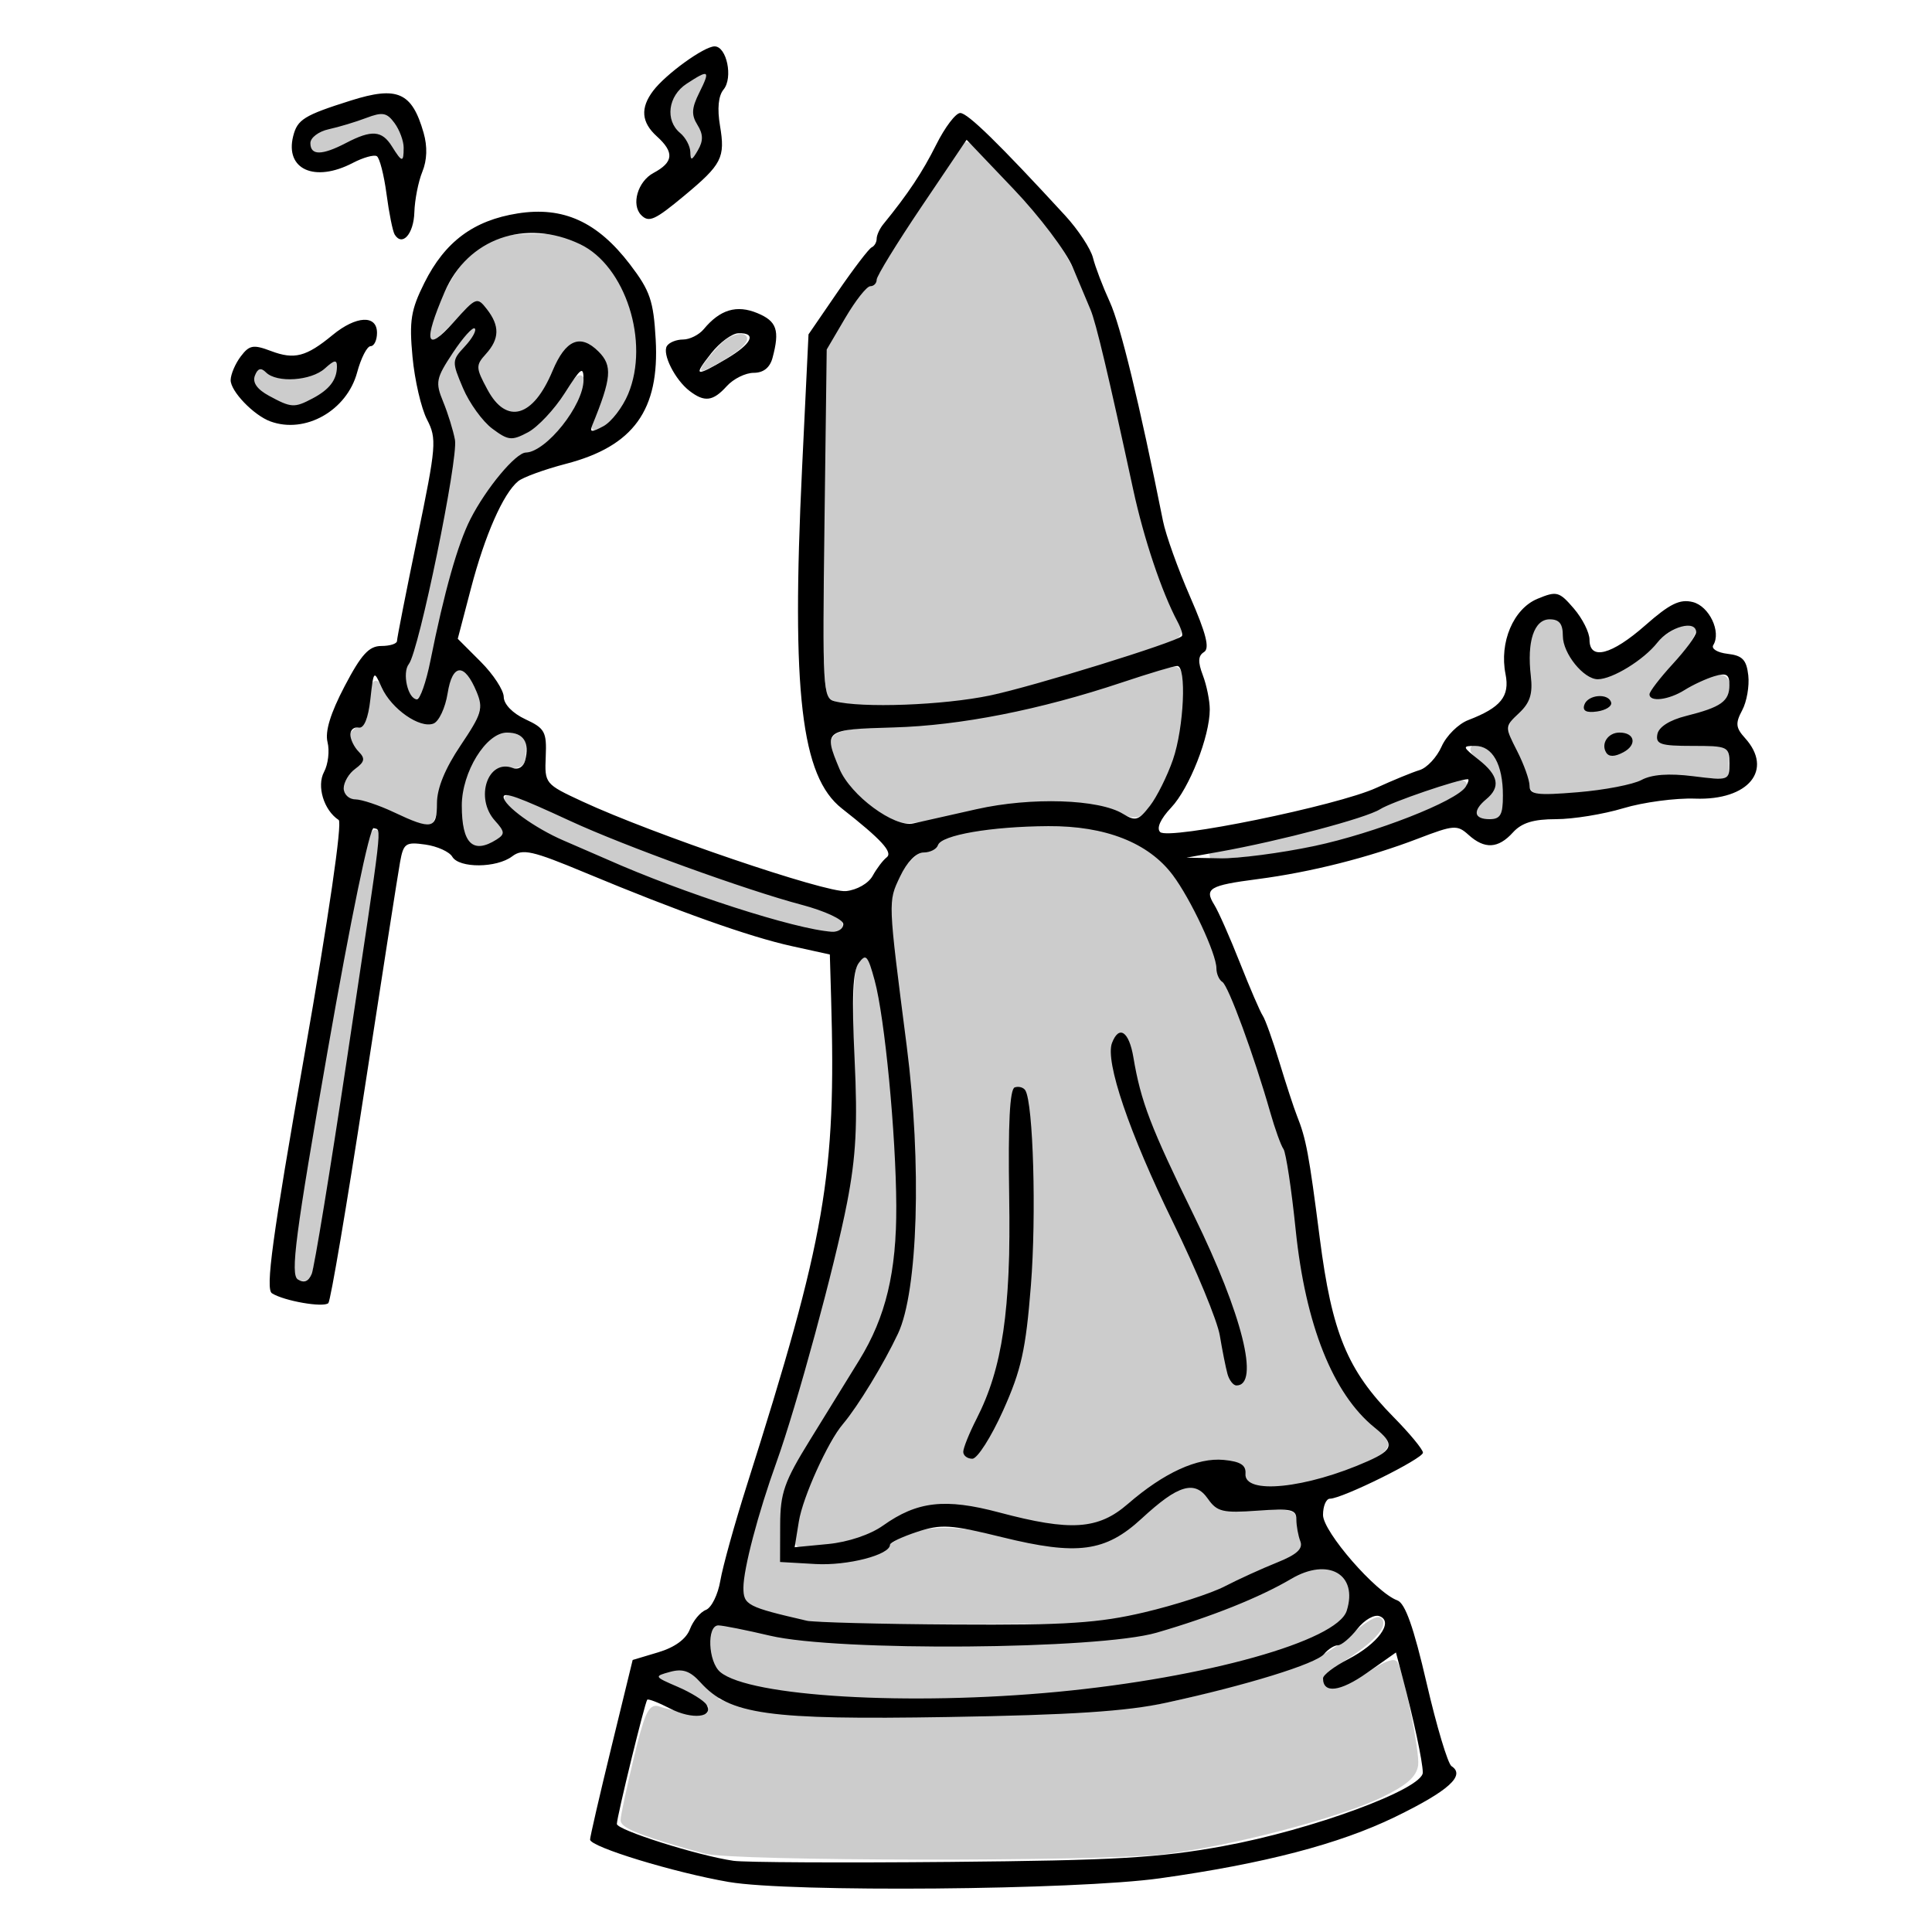 <?xml version="1.0" encoding="UTF-8" standalone="no"?>
<!-- Created with Inkscape (http://www.inkscape.org/) -->

<svg
   xmlns:dc="http://purl.org/dc/elements/1.1/"
   xmlns:cc="http://creativecommons.org/ns#"
   xmlns:rdf="http://www.w3.org/1999/02/22-rdf-syntax-ns#"
   xmlns:svg="http://www.w3.org/2000/svg"
   xmlns="http://www.w3.org/2000/svg"
   xmlns:sodipodi="http://sodipodi.sourceforge.net/DTD/sodipodi-0.dtd"
   xmlns:inkscape="http://www.inkscape.org/namespaces/inkscape"
   id="svg2"
   version="1.1"
   inkscape:version="0.47 r22583"
   width="290"
   height="290"
   sodipodi:docname="back.svg">
  <defs
     id="defs6">
    <inkscape:perspective
       sodipodi:type="inkscape:persp3d"
       inkscape:vp_x="0 : 0.5 : 1"
       inkscape:vp_y="0 : 1000 : 0"
       inkscape:vp_z="1 : 0.5 : 1"
       inkscape:persp3d-origin="0.5 : 0.33333333 : 1"
       id="perspective10" />
  </defs>
  <sodipodi:namedview
     pagecolor="#ffffff"
     bordercolor="#666666"
     borderopacity="1"
     objecttolerance="10"
     gridtolerance="10"
     guidetolerance="10"
     inkscape:pageopacity="0"
     inkscape:pageshadow="2"
     inkscape:window-width="1299"
     inkscape:window-height="776"
     id="namedview4"
     showgrid="false"
     inkscape:zoom="1.6164384"
     inkscape:cx="36.498378"
     inkscape:cy="159.5168"
     inkscape:window-x="103"
     inkscape:window-y="55"
     inkscape:window-maximized="0"
     inkscape:current-layer="svg2" />
  <path
     style="fill:#cccccc;fill-opacity:1;stroke:#cccccc;stroke-width:0.875;stroke-miterlimit:4;stroke-opacity:1;stroke-dasharray:none"
     d="m 105.746,11.181 c -0.497,0 -3.032,1.588 -3.688,2.312 -1.389,1.535 -1.747,3.488 -0.938,5.156 0.122,0.252 0.51,0.762 1,1.281 1.029,1.089 1.375,1.747 1.5,2.844 0.045,0.396 0.11,0.791 0.125,0.844 0.071,0.255 0.336,-0.028 0.844,-0.875 0.93,-1.551 0.946,-2.349 0.125,-3.844 -0.61,-1.109 -0.653,-1.276 -0.656,-2.094 -0.004,-0.907 0.117,-1.331 0.906,-3 0.787,-1.665 0.886,-1.937 0.938,-2.312 0.044,-0.319 0.054,-0.312 -0.156,-0.312 z m -48.812,6 c -0.501,0.059 -1.151,0.27 -2.156,0.625 -1.767,0.623 -2.814,0.95 -4.562,1.406 -1.673,0.436 -2.418,0.766 -2.969,1.281 -0.514,0.481 -0.687,0.886 -0.562,1.406 0.146,0.608 0.574,0.938 1.219,0.938 0.764,0 2.266,-0.522 4.281,-1.531 3.074,-1.539 4.622,-1.667 5.844,-0.438 0.213,0.215 0.748,0.914 1.188,1.562 0.439,0.649 0.836,1.24 0.906,1.281 0.07,0.041 0.178,0.043 0.219,0.031 0.27,-0.081 0.25,-2.05 -0.031,-2.938 -0.423,-1.333 -1.299,-2.756 -2.031,-3.281 -0.27,-0.194 -0.545,-0.317 -0.875,-0.344 -0.137,-0.011 -0.302,-0.02 -0.469,0 z m 88.219,4.594 c -0.35,0 -11.397,16.584 -12.531,18.812 -0.429,0.842 -1.508,2.219 -2.375,3.094 -0.867,0.874 -2.547,3.253 -3.75,5.25 l -2.188,3.625 -0.219,21.031 c -0.242,23.243 -0.089,30.1 0.75,30.937 0.302,0.301 1.483,0.67 2.625,0.844 2.871,0.437 13.094,0.028 17.844,-0.719 6.713,-1.056 28.989,-7.618 31.094,-9.156 0.748,-0.547 0.706,-0.738 -0.781,-4 -2.505,-5.495 -4.485,-12.403 -7.812,-27.219 -1.71,-7.615 -3.52,-15.025 -4,-16.469 -1.509,-4.538 -4.122,-9.705 -6.625,-13.031 -2.423,-3.22 -11.475,-13 -12.031,-13 z m -65.25,13.781 c -4.794,0.018 -6.66,0.754 -9.688,3.781 -1.908,1.908 -4.654,7.298 -5.062,9.938 l -0.25,1.594 3.125,-3 c 1.92,-1.839 3.406,-2.934 3.875,-2.844 0.959,0.185 2.74,3.285 2.75,4.781 0.004,0.62 -0.62,2.047 -1.375,3.188 l -1.375,2.062 1.031,2.219 c 1.116,2.382 3.057,4.312 4.344,4.312 1.406,0 3.504,-2.218 5.094,-5.375 2.737,-5.434 4.666,-6.397 7.406,-3.656 1.245,1.245 1.5,1.81 1.5,3.438 0,1.658 -0.703,4.316 -1.969,7.438 -0.771,1.9 2.228,-0.107 3.688,-2.469 4.765,-7.71 1.406,-20.337 -6.438,-24.188 -2.221,-1.091 -2.969,-1.232 -6.656,-1.219 z m -8.781,13.781 c -0.368,0.081 -1.43,1.283 -2.531,2.844 -0.358,0.507 -0.47,0.703 -0.438,0.844 0.023,0.102 0.083,0.33 0.125,0.5 l 0.094,0.281 0.156,-0.312 c 0.091,-0.179 0.534,-0.773 1,-1.312 1.303,-1.51 1.913,-2.499 1.719,-2.812 -0.022,-0.035 -0.072,-0.043 -0.125,-0.031 z m -3.344,4.156 -0.969,1.969 -1,2 1.406,4.125 c 1.233,3.59 1.373,4.454 1.125,6.875 -0.646,6.307 -4.896,26.422 -6.438,30.5 -0.951,2.517 -0.954,2.821 -0.375,4.344 1.001,2.632 1.58,1.342 3.938,-8.906 3.005,-13.059 4.771,-17.494 9.281,-23.062 1.925,-2.376 4.205,-4.094 5.469,-4.094 0.222,0 1.409,-0.996 2.625,-2.219 2.384,-2.396 4.626,-6.451 4.406,-7.938 -0.109,-0.739 -0.58,-0.304 -2.406,2.156 -3.893,5.245 -6.538,7.157 -9.031,6.531 -2.439,-0.612 -6.782,-6.605 -7.656,-10.594 l -0.375,-1.688 z m -17.594,0.844 c -0.216,0.062 -0.563,0.308 -1.125,0.781 -0.783,0.659 -1.781,1.187 -2.688,1.438 -2.435,0.674 -5.224,0.441 -6.344,-0.531 -0.757,-0.657 -1.017,-0.684 -1.375,-0.25 -0.23,0.279 -0.47,0.915 -0.469,1.219 0.002,0.501 0.666,1.344 1.438,1.875 0.966,0.665 3.021,1.68 3.781,1.844 0.964,0.207 2.099,-0.148 3.781,-1.125 1.635,-0.95 2.59,-1.853 3.031,-2.938 0.344,-0.847 0.414,-2.201 0.125,-2.312 -0.046,-0.018 -0.084,-0.021 -0.156,0 z m 182.406,38.844 c -0.146,0.014 -0.305,0.073 -0.469,0.125 -1.469,0.466 -2.188,2.793 -2.188,7.219 0,4.154 -0.424,5.617 -2.125,7.156 -1.242,1.124 -1.176,2.314 0.375,5.594 0.722,1.525 1.312,3.027 1.312,3.344 1.9e-4,0.317 0.22,0.941 0.469,1.406 0.373,0.698 0.915,0.846 3.156,0.844 3.514,-0.003 10.483,-1.054 13,-1.969 1.53,-0.556 3.189,-0.675 7.438,-0.562 l 5.469,0.125 0,-1.969 0,-1.969 -4.594,-0.219 c -2.527,-0.13 -4.825,-0.408 -5.125,-0.594 -0.884,-0.546 -0.627,-2.348 0.438,-3.094 0.539,-0.378 2.555,-1.188 4.5,-1.781 3.964,-1.209 5.149,-2.153 4.938,-4 -0.185,-1.62 -1.273,-1.511 -5.219,0.5 -2.794,1.424 -4.01,1.78 -5.75,1.625 -1.218,-0.108 -0.911,-1.005 1.312,-3.75 3.914,-4.832 4.99,-6.514 4.406,-6.875 -0.907,-0.561 -3.378,0.801 -6.125,3.344 -4.091,3.787 -7.296,5.078 -9.562,3.906 -1.721,-0.89 -3.515,-3.624 -3.812,-5.844 -0.243,-1.814 -0.821,-2.663 -1.844,-2.562 z m -56.281,7.312 c -0.354,0 -4.246,1.096 -8.625,2.406 -14.749,4.414 -20.955,5.605 -33.281,6.438 -9.59,0.647 -9.949,0.828 -8.844,4.156 0.401,1.208 1.184,2.779 1.719,3.5 1.31,1.769 4.996,4.948 6.625,5.688 1.661,0.754 3.799,0.555 10.75,-1 4.792,-1.072 6.389,-1.238 12.906,-1.25 6.227,-0.011 7.758,0.109 9.406,0.781 3.807,1.552 4.042,1.509 5.719,-1.094 2.786,-4.324 4.016,-7.989 4.562,-13.781 0.342,-3.628 -0.012,-5.844 -0.938,-5.844 z m -107.469,0.531 c -0.084,0.006 -0.144,0.048 -0.219,0.094 -0.218,0.134 -0.74,1.458 -1.156,2.969 -1.345,4.881 -2.46,5.641 -5.844,3.906 -1.82,-0.933 -3.08,-2.211 -4.375,-4.375 -0.99,-1.655 -1.11,-1.471 -1.625,2.312 -0.219,1.604 -0.622,2.428 -1.625,3.344 l -1.344,1.219 0.938,1.5 c 1.216,1.967 1.187,2.314 -0.375,4.094 -1.951,2.222 -1.645,3.253 1.125,3.844 0.734,0.157 3.196,1.054 5.469,2 2.273,0.946 4.322,1.664 4.562,1.594 0.241,-0.071 0.589,-0.9 0.781,-1.844 0.192,-0.944 0.543,-2.605 0.781,-3.688 0.239,-1.083 1.523,-3.743 2.844,-5.938 3.147,-5.228 3.419,-6.2 2.312,-8.438 -0.847,-1.713 -1.664,-2.637 -2.25,-2.594 z m 171.375,3.406 c 1.492,0 2.392,1.077 1.594,1.875 -0.536,0.536 -3.682,0.917 -4.094,0.5 -0.927,-0.939 0.585,-2.375 2.5,-2.375 z m 2.594,5.375 c 0.496,-0.053 1.029,0.044 1.531,0.312 1.231,0.659 1.14,1.5 -0.25,2.594 -1.454,1.144 -2.617,1.155 -3.219,0.031 -0.743,-1.389 0.45,-2.778 1.938,-2.938 z m -166.781,0.531 c -1.898,0.08 -3.752,2.045 -5.406,5.781 -1.175,2.653 -1.253,7.858 -0.156,9.531 0.828,1.264 1.546,1.367 3.344,0.438 1.566,-0.81 1.582,-1.177 0.219,-2.969 -1.42,-1.867 -1.734,-3.322 -1.156,-5.469 0.57,-2.117 0.935,-2.384 3.531,-2.688 1.949,-0.228 1.964,-0.252 2.094,-2.031 0.119,-1.63 0.014,-1.859 -1.156,-2.344 -0.442,-0.183 -0.875,-0.268 -1.312,-0.25 z m 145.344,1.969 c -0.529,0 -0.159,0.648 1.281,2.188 2.396,2.561 2.551,3.713 0.719,5.469 -1.398,1.34 -1.639,2.204 -0.75,2.562 1.955,0.789 2.588,-0.044 2.562,-3.344 -0.034,-4.377 -1.421,-6.875 -3.812,-6.875 z m -2.25,5.25 c -1.044,0 -7.017,2.05 -12.188,4.188 -3.712,1.535 -11.796,3.786 -20.312,5.656 l -5,1.125 4.344,-0.25 c 5.232,-0.283 13.517,-1.907 19.375,-3.781 8.325,-2.663 16.825,-6.938 13.781,-6.938 z m -142.812,2.219 c -1.104,0.034 3.164,3.407 6.531,5.156 7.787,4.044 25.886,10.839 35.562,13.375 4.376,1.147 7.193,1.417 7.625,0.719 0.453,-0.733 -1.553,-1.659 -8.062,-3.688 -12.677,-3.951 -21.688,-7.246 -33.344,-12.25 -4.253,-1.826 -7.995,-3.322 -8.312,-3.312 z m 81.469,4.5 c -1.841,-0.017 -3.851,0.068 -6,0.25 -6.417,0.545 -9.659,1.347 -10.844,2.656 -0.438,0.484 -1.137,0.875 -1.562,0.875 -1.308,0 -3.302,2.047 -4.344,4.469 -1.185,2.755 -1.121,5.057 0.625,19.094 0.61,4.902 1.323,11.695 1.594,15.094 0.614,7.706 0.275,22.334 -0.656,27.625 -0.875,4.971 -3.37,10.164 -8.469,17.656 -2.045,3.005 -4.404,6.932 -5.219,8.719 -1.529,3.355 -3.188,8.778 -3.188,10.375 0,0.869 0.127,0.919 3.156,0.594 4.308,-0.463 6.848,-1.305 10.312,-3.375 5.395,-3.224 8.019,-3.382 18.344,-1.156 10.961,2.363 12.515,2.15 18.844,-2.562 5.098,-3.795 8.235,-5.248 11.938,-5.469 3.17,-0.189 4.75,0.381 4.75,1.656 0,1.477 1.264,2.008 4.562,1.938 5.002,-0.107 14.877,-3.472 16.156,-5.5 0.384,-0.609 -0.044,-1.261 -2.562,-3.75 -3.437,-3.396 -5.972,-7.754 -7.812,-13.438 -1.518,-4.687 -2.253,-8.334 -3.344,-16.875 -1.08,-8.451 -1.075,-8.493 -2.406,-12.438 -0.568,-1.684 -1.715,-5.273 -2.562,-7.969 -2.127,-6.769 -4.582,-13.251 -5.531,-14.594 -0.437,-0.619 -1.034,-2.095 -1.312,-3.281 -0.867,-3.689 -4.96,-11.642 -7.344,-14.25 -3.905,-4.272 -9.149,-6.269 -17.125,-6.344 z m -101.469,0.719 c -0.565,0 -1.777,5.499 -4.844,21.875 -4.789,25.571 -7.5,43.431 -6.781,44.594 0.171,0.277 0.635,0.451 1.031,0.375 0.881,-0.17 1.375,-2.692 4.406,-22 1.997,-12.719 6.59,-43.705 6.594,-44.5 8.33e-4,-0.18 -0.186,-0.344 -0.406,-0.344 z m 73.406,19.25 c -1.043,0 -1.259,2.962 -1.219,15.688 0.033,10.433 -0.136,14.378 -0.688,17.781 -1.459,9.001 -6.268,27.121 -11.812,44.406 -3.076,9.588 -4.432,15.435 -4,17.156 0.147,0.586 0.744,1.289 1.344,1.562 2.098,0.956 6.623,1.969 10.094,2.281 1.925,0.173 11.967,0.297 22.312,0.25 15.947,-0.073 19.379,-0.197 22.531,-0.844 7.687,-1.578 13.036,-3.431 21.344,-7.344 l 5.406,-2.562 -0.312,-2.281 c -0.17,-1.268 -0.507,-2.574 -0.75,-2.875 -0.309,-0.382 -1.986,-0.531 -5.594,-0.531 l -5.188,0 -2,-1.75 c -1.112,-0.962 -2.137,-1.75 -2.25,-1.75 -0.99,0 -3.881,1.785 -6.656,4.094 -6.665,5.546 -9.417,6.051 -20.188,3.719 -10.617,-2.299 -14.326,-1.997 -19.156,1.562 -1.973,1.454 -4.943,2 -10.844,2 l -5,0 0,-4.75 c 0,-2.886 0.234,-5.559 0.625,-6.875 0.353,-1.187 2.743,-5.602 5.312,-9.812 7.054,-11.557 7.551,-12.45 8.688,-15.469 1.696,-4.505 2.441,-9.787 2.438,-17.781 -0.005,-14.636 -2.641,-35.875 -4.438,-35.875 z m 38.562,10.281 0.781,0.938 c 0.442,0.519 1.167,2.587 1.594,4.594 1.04,4.891 3.165,10.519 7.094,18.719 7.531,15.721 10.587,24.949 9.344,28.219 -0.499,1.313 -1.952,1.5 -2.562,0.344 -0.222,-0.421 -0.655,-1.931 -0.938,-3.375 -0.92,-4.707 -2.216,-8.148 -7.25,-19.25 -5.803,-12.8 -7.201,-16.233 -8.719,-21.469 -1.349,-4.654 -1.375,-6.322 -0.219,-7.688 l 0.875,-1.031 z m -15.281,8.531 c 1.744,0 1.9,1.6 1.906,17.5 0.006,15.821 -0.31,20.13 -2.031,25.812 -0.981,3.24 -4.517,10.523 -5.719,11.812 -0.897,0.963 -2.483,1.155 -2.562,0.312 -0.104,-1.099 0.179,-1.927 2.031,-6.219 3.839,-8.893 4.18,-11.3 4.531,-31.5 0.159,-9.143 0.434,-16.856 0.625,-17.156 0.191,-0.301 0.746,-0.562 1.219,-0.562 z m 45.531,72.594 c -1.261,-0.034 -2.681,0.525 -6.125,2.25 -1.985,0.994 -4.348,2.11 -5.25,2.5 -4.146,1.794 -12.098,4.501 -15.062,5.125 -2.321,0.488 -9.651,1.14 -16.062,1.438 -7.346,0.341 -26.847,0.161 -32.531,-0.312 -4.704,-0.392 -3.719,-0.24 -10.406,-1.562 -5.896,-1.166 -5.793,-1.175 -6.219,0.406 -0.269,0.999 0.023,3.301 0.562,4.344 0.633,1.224 2.609,2.248 5.562,2.938 3.479,0.812 11.256,1.691 16.844,1.906 5.095,0.196 18.898,-0.083 24.281,-0.5 17.041,-1.321 33.077,-4.442 41.781,-8.156 4.323,-1.844 5.907,-3.149 6.344,-5.25 0.561,-2.702 -0.704,-4.69 -3.188,-5.062 -0.178,-0.027 -0.351,-0.058 -0.531,-0.062 z m 8.344,7.531 c -0.548,0.026 -2.053,0.995 -3.625,2.375 -4.392,3.856 -8.497,5.568 -21.344,8.844 -10.819,2.759 -10.966,2.785 -38.469,3.188 -25.761,0.377 -30.055,0.13 -35.188,-1.969 -1.111,-0.454 -1.531,-0.198 -1.531,0.906 0,1.257 -0.569,1.417 -3.281,1.031 -1.804,-0.257 -3.881,-0.698 -4.625,-1 -1.092,-0.443 -1.713,1.008 -3.281,7.562 -1.068,4.465 -1.945,8.558 -1.938,9.094 0.013,0.882 3.777,2.294 12.25,4.594 4.161,1.129 58.88,1.207 68.688,0.094 9.819,-1.114 26.446,-5.456 32.812,-8.562 3.52,-1.718 4.881,-2.901 5.094,-4.406 0.256,-1.811 -2.087,-13.484 -3.062,-15.219 -0.202,-0.36 -1.825,0.33 -3.594,1.531 -3.606,2.451 -7.188,2.882 -7.188,0.875 0,-0.716 1.47,-2.231 3.281,-3.375 3.737,-2.359 5.975,-4.713 5.188,-5.5 -0.037,-0.037 -0.109,-0.066 -0.188,-0.062 z m -104.719,7.75 c -0.774,8.3e-4 -1.815,0.174 -2.531,0.469 l -0.719,0.312 2.937,1.438 c 1.624,0.798 3.243,1.683 3.594,1.969 l 0.656,0.531 0.688,-0.469 0.688,-0.469 -0.562,-0.406 c -0.309,-0.234 -1.251,-1.057 -2.062,-1.812 -0.812,-0.756 -1.722,-1.422 -2.031,-1.5 -0.175,-0.044 -0.398,-0.063 -0.656,-0.062 z"
     id="path2820" />
  <path
     style="fill:#000000"
     d="m 109.412,282.496 c -8.214,-1.415 -20.808,-5.262 -20.841,-6.365 -0.011,-0.368 1.423,-6.585 3.187,-13.816 l 3.207,-13.148 3.858,-1.156 c 2.472,-0.741 4.173,-1.985 4.736,-3.466 0.483,-1.27 1.563,-2.573 2.4,-2.894 0.837,-0.321 1.811,-2.295 2.165,-4.386 0.354,-2.091 2.143,-8.528 3.975,-14.303 11.831,-37.297 13.428,-46.518 12.655,-73.094 l -0.192,-6.594 -5.736,-1.263 c -6.348,-1.397 -16.951,-5.167 -30.941,-10.998 -8.015,-3.341 -9.437,-3.661 -11,-2.476 -2.336,1.771 -7.971,1.809 -8.995,0.06 -0.44,-0.751 -2.257,-1.572 -4.037,-1.825 -2.961,-0.42 -3.286,-0.197 -3.8,2.615 -0.309,1.691 -2.722,17.145 -5.362,34.341 -2.64,17.196 -5.071,31.538 -5.403,31.87 -0.715,0.715 -6.648,-0.316 -8.468,-1.472 -0.997,-0.633 0.046,-8.3 4.848,-35.615 3.66,-20.821 5.738,-35.057 5.17,-35.428 -2.226,-1.454 -3.334,-5.09 -2.198,-7.213 0.616,-1.151 0.852,-3.161 0.525,-4.466 -0.401,-1.599 0.436,-4.339 2.568,-8.407 2.499,-4.767 3.656,-6.034 5.51,-6.034 1.291,0 2.347,-0.338 2.347,-0.75 -8.2e-5,-0.412 1.37,-7.371 3.045,-15.464 2.863,-13.838 2.95,-14.896 1.46,-17.778 -0.872,-1.686 -1.851,-5.92 -2.177,-9.411 -0.506,-5.417 -0.244,-7.044 1.786,-11.108 3.084,-6.176 7.379,-9.371 14.003,-10.419 6.836,-1.081 11.967,1.251 16.86,7.66 3.011,3.944 3.526,5.447 3.854,11.259 0.599,10.598 -3.315,16.025 -13.463,18.667 -3.227,0.84 -6.462,2.019 -7.19,2.619 -2.233,1.841 -4.981,8.081 -7.067,16.047 l -1.99,7.597 3.44,3.44 c 1.892,1.892 3.45,4.273 3.462,5.29 0.013,1.096 1.337,2.461 3.25,3.35 2.925,1.359 3.212,1.885 3.054,5.602 -0.173,4.06 -0.116,4.13 5.5,6.739 10.494,4.877 36.604,13.755 39.568,13.454 1.648,-0.167 3.381,-1.16 4.005,-2.295 0.605,-1.1 1.551,-2.346 2.101,-2.768 0.98,-0.753 -0.775,-2.67 -6.726,-7.342 -6.11,-4.797 -7.589,-17.435 -5.973,-51.026 l 0.969,-20.136 4.365,-6.364 c 2.401,-3.5 4.703,-6.514 5.115,-6.698 0.412,-0.183 0.75,-0.765 0.75,-1.292 0,-0.527 0.443,-1.502 0.985,-2.167 3.73,-4.574 5.887,-7.816 7.956,-11.958 1.305,-2.612 2.927,-4.75 3.605,-4.75 1.116,0 5.819,4.596 15.735,15.377 1.961,2.132 3.846,4.995 4.189,6.36 0.343,1.366 1.479,4.346 2.525,6.623 1.599,3.482 4.447,15.211 7.986,32.893 0.413,2.064 2.239,7.165 4.057,11.335 2.436,5.587 2.987,7.779 2.095,8.33 -0.893,0.552 -0.938,1.466 -0.172,3.48 0.571,1.503 1.039,3.812 1.039,5.132 0,4.05 -3.056,11.821 -5.791,14.726 -1.614,1.714 -2.239,3.106 -1.652,3.679 1.259,1.231 26.572,-3.946 32.443,-6.636 2.475,-1.134 5.4,-2.335 6.501,-2.669 1.1,-0.334 2.584,-1.926 3.298,-3.538 0.713,-1.612 2.513,-3.396 3.999,-3.965 4.889,-1.872 6.264,-3.567 5.598,-6.9 -0.955,-4.773 1.181,-9.809 4.793,-11.306 2.895,-1.199 3.259,-1.103 5.457,1.452 1.295,1.506 2.355,3.612 2.355,4.682 0,3.159 3.306,2.307 8.38,-2.159 3.678,-3.237 5.182,-3.973 7.126,-3.485 2.467,0.619 4.3,4.476 3.072,6.463 -0.336,0.544 0.634,1.132 2.156,1.307 2.221,0.255 2.832,0.893 3.099,3.23 0.183,1.602 -0.229,3.96 -0.914,5.24 -1.043,1.95 -0.975,2.627 0.418,4.166 4.323,4.777 0.533,9.388 -7.477,9.099 -2.948,-0.107 -7.804,0.543 -10.791,1.444 -2.987,0.901 -7.53,1.638 -10.095,1.638 -3.394,0 -5.156,0.545 -6.473,2 -2.2,2.43 -4.246,2.539 -6.661,0.355 -1.693,-1.532 -2.215,-1.493 -7.579,0.565 -7.415,2.845 -16.12,5.043 -24.09,6.081 -7.245,0.944 -8.021,1.407 -6.486,3.865 0.61,0.976 2.341,4.893 3.847,8.705 1.506,3.811 3.045,7.379 3.421,7.929 0.375,0.55 1.503,3.7 2.505,7 1.003,3.3 2.182,6.9 2.62,8 1.391,3.49 1.806,5.715 3.433,18.383 1.828,14.234 4.13,19.819 11.073,26.862 2.429,2.464 4.416,4.87 4.416,5.348 0,0.904 -12.132,6.908 -13.958,6.908 -0.573,0 -1.042,1.099 -1.042,2.441 0,2.523 7.951,11.661 11.158,12.824 1.175,0.426 2.454,4.041 4.392,12.418 1.504,6.499 3.186,12.109 3.738,12.466 2.144,1.387 -0.443,3.716 -8.45,7.61 -8.402,4.086 -19.659,7.025 -35.338,9.225 -12.551,1.761 -55.53,2.127 -64.679,0.55 z m 74.179,-5.385 c 13.338,-2.434 30.013,-8.584 29.976,-11.056 -0.025,-1.662 -1.366,-7.949 -3.048,-14.303 l -0.983,-3.71 -4.371,3.081 c -4.001,2.82 -6.573,3.133 -6.573,0.8 0,-0.506 1.688,-1.792 3.75,-2.858 4.491,-2.32 6.918,-5.633 4.74,-6.469 -0.791,-0.304 -2.268,0.54 -3.347,1.911 -1.062,1.35 -2.373,2.454 -2.914,2.454 -0.541,0 -1.474,0.591 -2.074,1.314 -1.226,1.477 -11.659,4.699 -23.654,7.305 -5.986,1.3 -14.251,1.842 -32.825,2.15 -27.048,0.449 -32.749,-0.35 -37.135,-5.205 -1.538,-1.703 -2.654,-2.09 -4.54,-1.575 -2.453,0.67 -2.431,0.713 1.128,2.245 1.995,0.859 3.936,2.061 4.313,2.671 1.197,1.937 -2.141,2.301 -5.444,0.594 -1.751,-0.905 -3.299,-1.5 -3.44,-1.322 -0.373,0.47 -4.557,17.586 -4.557,18.642 0,0.914 12.133,4.749 17.5,5.532 1.65,0.241 16.275,0.316 32.5,0.167 24.826,-0.227 31.322,-0.602 41,-2.368 z M 158.726,253.952 c 22.246,-2.11 41.984,-7.642 43.421,-12.17 1.739,-5.479 -2.774,-8.069 -8.339,-4.786 -4.736,2.794 -11.972,5.687 -20.196,8.075 -8.74,2.537 -47.886,2.842 -58.028,0.452 -3.572,-0.842 -7.057,-1.537 -7.745,-1.546 -1.785,-0.021 -1.562,5.481 0.284,7.014 4.439,3.684 28.271,5.079 50.602,2.961 z m 13.075,-11.944 c 4.559,-1.075 9.973,-2.825 12.032,-3.889 2.059,-1.064 5.589,-2.673 7.845,-3.576 2.975,-1.19 3.939,-2.068 3.507,-3.193 -0.327,-0.853 -0.595,-2.331 -0.595,-3.284 0,-1.494 -0.806,-1.674 -5.866,-1.308 -5.177,0.374 -6.047,0.165 -7.411,-1.782 -1.989,-2.84 -4.454,-2.106 -9.939,2.958 -5.445,5.028 -9.644,5.589 -20.967,2.801 -7.724,-1.902 -9.132,-1.99 -12.75,-0.796 -2.237,0.738 -4.067,1.61 -4.067,1.938 0,1.515 -6.384,3.164 -11.184,2.889 l -5.316,-0.305 0.016,-5.552 c 0.014,-4.819 0.608,-6.51 4.5,-12.8 2.466,-3.986 5.784,-9.363 7.373,-11.948 3.993,-6.494 5.603,-13.221 5.556,-23.2 -0.051,-10.744 -1.726,-28.188 -3.245,-33.794 -1.015,-3.745 -1.321,-4.079 -2.393,-2.612 -0.9,1.231 -1.067,5.08 -0.623,14.354 0.472,9.872 0.224,14.648 -1.124,21.613 -1.827,9.439 -7.562,30.524 -10.592,38.94 -2.773,7.703 -4.968,16.038 -4.968,18.865 0,2.587 0.589,2.894 9.5,4.943 1.1,0.253 11.095,0.512 22.211,0.576 16.846,0.097 21.592,-0.209 28.5,-1.838 z m -39.263,-13.009 c 5.137,-3.658 9.326,-4.135 17.419,-1.981 10.798,2.873 14.872,2.598 19.379,-1.305 5.364,-4.645 10.398,-6.952 14.349,-6.575 2.519,0.24 3.367,0.779 3.265,2.075 -0.253,3.189 9.155,2.219 18.389,-1.896 3.844,-1.713 4.017,-2.589 0.995,-5.032 -6.25,-5.052 -10.383,-15.408 -11.85,-29.696 -0.628,-6.119 -1.456,-11.576 -1.839,-12.126 -0.383,-0.55 -1.273,-3.025 -1.978,-5.5 -2.404,-8.441 -6.283,-19.008 -7.182,-19.564 -0.493,-0.305 -0.897,-1.227 -0.897,-2.05 0,-2.177 -3.845,-10.387 -6.558,-14.002 -3.644,-4.855 -10.1,-7.392 -18.681,-7.341 -8.615,0.052 -16.055,1.337 -16.563,2.862 -0.201,0.602 -1.176,1.094 -2.167,1.094 -1.086,0 -2.48,1.428 -3.507,3.592 -1.827,3.85 -1.844,3.403 0.983,25.408 2.279,17.738 1.702,36.853 -1.305,43.227 -2.147,4.551 -6.009,10.894 -8.245,13.543 -2.304,2.729 -6.04,10.977 -6.636,14.65 l -0.627,3.864 5.026,-0.483 c 2.988,-0.287 6.326,-1.408 8.23,-2.765 z m 12.051,-11.076 c 0,-0.572 0.904,-2.812 2.009,-4.979 3.89,-7.624 5.159,-16.305 4.883,-33.399 -0.175,-10.851 0.092,-16.077 0.833,-16.324 0.6,-0.2 1.316,2.3e-4 1.591,0.445 1.194,1.932 1.673,18.735 0.836,29.297 -0.764,9.632 -1.44,12.678 -4.166,18.75 -1.79,3.987 -3.869,7.25 -4.62,7.25 -0.751,0 -1.366,-0.468 -1.366,-1.04 z m 39.655,-11.71 c -0.264,-0.963 -0.779,-3.55 -1.145,-5.75 -0.365,-2.2 -3.528,-9.85 -7.029,-17 -6.568,-13.415 -10.216,-24.143 -9.153,-26.914 1.053,-2.744 2.556,-1.731 3.21,2.164 1.112,6.624 2.591,10.486 9.123,23.825 7.222,14.748 9.887,25.425 6.346,25.425 -0.48,0 -1.09,-0.787 -1.354,-1.75 z m -132.167,-47.25 c 5.536,-36.883 5.23,-34.24 4.012,-34.656 -0.582,-0.199 -3.459,13.708 -6.882,33.267 -4.877,27.865 -5.646,33.757 -4.5,34.474 0.936,0.586 1.609,0.308 2.087,-0.86 0.388,-0.949 2.765,-15.45 5.283,-32.225 z m 74.507,-20.25 c -0.003,-0.689 -2.809,-1.99 -6.25,-2.899 -8.301,-2.192 -26.656,-8.842 -34.745,-12.587 -7.778,-3.601 -10,-4.401 -10,-3.599 0,1.276 4.7,4.688 9,6.534 2.475,1.062 5.4,2.332 6.5,2.822 11.388,5.071 28.329,10.527 33.75,10.87 0.963,0.061 1.748,-0.452 1.745,-1.139 z m 70.666,-11.715 c 9.085,-1.918 21.427,-6.749 22.763,-8.911 0.382,-0.618 0.525,-1.124 0.317,-1.124 -1.448,0 -11.478,3.43 -13.163,4.501 -2.106,1.339 -14.938,4.738 -24.078,6.378 l -5,0.897 5,0.096 c 2.75,0.053 9.122,-0.774 14.161,-1.838 z M 74.551,126.008 c 1.26,-0.797 1.225,-1.183 -0.25,-2.813 -3.086,-3.41 -1.075,-9.354 2.678,-7.913 0.808,0.31 1.601,-0.178 1.85,-1.138 0.707,-2.725 -0.247,-4.181 -2.74,-4.181 -3.115,0 -6.771,5.92 -6.771,10.964 0,5.711 1.672,7.335 5.233,5.082 z m -8.96,-5.445 c 0,-2.237 1.214,-5.203 3.549,-8.674 3.169,-4.709 3.427,-5.57 2.408,-8.029 -1.821,-4.397 -3.637,-4.307 -4.36,0.216 -0.348,2.179 -1.304,4.22 -2.123,4.534 -2.048,0.786 -6.312,-2.192 -7.77,-5.425 -1.187,-2.632 -1.212,-2.606 -1.704,1.803 -0.318,2.849 -0.954,4.383 -1.75,4.224 -0.688,-0.138 -1.25,0.335 -1.25,1.05 0,0.715 0.562,1.87 1.25,2.567 1.002,1.015 0.902,1.524 -0.5,2.56 -0.963,0.711 -1.75,2.031 -1.75,2.933 0,0.902 0.787,1.652 1.75,1.666 0.963,0.014 3.55,0.878 5.75,1.919 5.735,2.714 6.5,2.555 6.5,-1.345 z m 81,0.898 c 8.2,-1.844 18.377,-1.516 21.989,0.708 1.853,1.141 2.326,0.999 4.026,-1.207 1.06,-1.375 2.615,-4.493 3.456,-6.928 1.656,-4.797 2.08,-14.072 0.643,-14.072 -0.487,0 -4.2,1.108 -8.25,2.462 -12.35,4.129 -24.285,6.483 -34.308,6.767 -10.429,0.296 -10.572,0.405 -8.149,6.204 1.67,3.996 8.234,8.852 11.092,8.205 1.1,-0.249 5.375,-1.212 9.5,-2.139 z m 79,-2.065 c 0,-4.656 -1.558,-7.434 -4.17,-7.434 -1.961,0 -1.925,0.137 0.535,2.073 2.982,2.346 3.321,4.113 1.135,5.927 -2.084,1.73 -1.872,3 0.5,3 1.626,0 2,-0.667 2,-3.566 z m 20.806,-2.322 c 1.541,-0.83 4.112,-1.017 7.75,-0.562 5.378,0.672 5.444,0.648 5.444,-1.935 0,-2.507 -0.23,-2.615 -5.573,-2.615 -4.768,0 -5.525,-0.253 -5.241,-1.75 0.207,-1.093 1.831,-2.126 4.323,-2.75 5.242,-1.313 6.491,-2.204 6.491,-4.626 0,-1.615 -0.441,-1.877 -2.25,-1.337 -1.238,0.369 -3.247,1.3 -4.465,2.067 -2.39,1.506 -5.288,1.861 -5.28,0.646 0.003,-0.412 1.578,-2.463 3.5,-4.556 1.922,-2.093 3.495,-4.231 3.495,-4.75 0,-1.916 -3.916,-0.866 -5.827,1.563 -2.038,2.59 -6.73,5.476 -8.923,5.487 -2.12,0.01 -5.25,-3.861 -5.25,-6.494 0,-1.825 -0.535,-2.5 -1.981,-2.5 -2.333,0 -3.434,3.317 -2.827,8.516 0.31,2.656 -0.118,4.006 -1.758,5.547 -2.152,2.022 -2.154,2.063 -0.301,5.699 1.027,2.014 1.867,4.366 1.867,5.227 0,1.332 1.083,1.476 7.25,0.966 3.987,-0.33 8.288,-1.158 9.556,-1.842 z m -5.304,-4.11 c -0.827,-1.338 0.281,-3.003 1.998,-3.003 2.312,0 2.678,1.834 0.589,2.953 -1.306,0.699 -2.176,0.716 -2.587,0.05 z m -3.28,-7.169 c 0.517,-1.55 3.659,-1.81 4.028,-0.334 0.138,0.55 -0.813,1.15 -2.111,1.334 -1.619,0.229 -2.222,-0.085 -1.917,-1 z m -89.223,-1.4 c 6.465,-1.349 27.871,-7.97 28.814,-8.913 0.179,-0.179 -0.116,-1.158 -0.657,-2.174 -2.383,-4.476 -5.058,-12.452 -6.656,-19.847 -3.695,-17.099 -5.588,-25.079 -6.407,-27 -0.469,-1.1 -1.666,-3.949 -2.661,-6.332 -0.995,-2.383 -4.986,-7.666 -8.87,-11.741 l -7.061,-7.409 -6.75,10.009 c -3.712,5.505 -6.75,10.451 -6.75,10.991 0,0.54 -0.431,0.983 -0.958,0.983 -0.527,0 -2.214,2.138 -3.75,4.75 l -2.792,4.75 -0.335,26.16 c -0.316,24.692 -0.232,26.187 1.5,26.634 4.101,1.059 16.289,0.609 23.334,-0.86 z M 64.6,99.212 c 2.073,-10.352 4.111,-17.567 6.019,-21.306 2.357,-4.62 6.782,-9.933 8.31,-9.977 3.062,-0.088 8.661,-7.125 8.661,-10.885 0,-2.166 -0.351,-1.921 -2.826,1.973 -1.555,2.445 -4.039,5.089 -5.52,5.876 -2.432,1.291 -2.952,1.237 -5.35,-0.553 -1.461,-1.091 -3.439,-3.827 -4.396,-6.081 -1.69,-3.979 -1.682,-4.16 0.277,-6.263 1.11,-1.191 1.781,-2.402 1.492,-2.691 -0.289,-0.289 -1.769,1.353 -3.288,3.649 -2.541,3.839 -2.658,4.429 -1.461,7.342 0.716,1.742 1.514,4.319 1.773,5.726 0.523,2.84 -5.42,31.743 -6.918,33.642 -1.05,1.332 -0.141,5.298 1.214,5.298 0.474,0 1.38,-2.587 2.013,-5.75 z M 94.29,59.139 c 3.264,-7.811 -0.404,-19.235 -7.219,-22.485 -8.208,-3.914 -16.876,-0.85 -20.334,7.189 -3.26,7.577 -2.788,9.172 1.343,4.536 3.374,-3.787 3.539,-3.852 5,-1.975 1.953,2.51 1.911,4.459 -0.146,6.732 -1.545,1.707 -1.53,2.066 0.227,5.329 2.876,5.341 6.855,4.202 9.781,-2.8 1.961,-4.694 4.174,-5.62 6.905,-2.889 2.11,2.11 1.953,3.967 -0.937,11.035 -0.446,1.091 -0.132,1.123 1.65,0.17 1.21,-0.648 2.889,-2.826 3.731,-4.84 z M 40.59,63.256 c -2.518,-0.921 -6.002,-4.55 -5.968,-6.218 0.017,-0.867 0.7,-2.459 1.516,-3.539 1.293,-1.71 1.879,-1.814 4.541,-0.809 3.509,1.325 5.279,0.865 9.238,-2.398 3.541,-2.918 6.673,-3.073 6.673,-0.33 0,1.1 -0.433,2 -0.961,2 -0.529,0 -1.438,1.769 -2.02,3.931 -1.547,5.745 -7.789,9.275 -13.019,7.363 z m 6.316,-3.443 c 2.533,-1.333 3.647,-2.777 3.669,-4.755 0.012,-1.114 -0.364,-1.062 -1.813,0.25 -2.06,1.864 -7.219,2.207 -8.838,0.588 -0.756,-0.756 -1.241,-0.614 -1.664,0.487 -0.394,1.026 0.325,2.055 2.117,3.027 3.34,1.813 3.798,1.841 6.529,0.403 z m 56.598,-1.132 c -2.179,-1.673 -4.135,-5.55 -3.401,-6.739 0.333,-0.539 1.424,-0.979 2.424,-0.979 1,0 2.399,-0.7 3.109,-1.555 2.446,-2.947 4.941,-3.694 8.045,-2.408 2.928,1.213 3.389,2.57 2.279,6.712 -0.397,1.48 -1.366,2.25 -2.831,2.25 -1.226,0 -3.043,0.9 -4.038,2 -2.068,2.285 -3.334,2.448 -5.587,0.718 z m 5.529,-4.817 c 3.834,-2.262 4.62,-3.935 1.807,-3.846 -0.963,0.03 -2.797,1.38 -4.076,3 -2.765,3.501 -2.438,3.623 2.269,0.846 z M 59.242,35.207 c -0.292,-0.473 -0.843,-3.207 -1.223,-6.075 -0.38,-2.868 -1.036,-5.428 -1.456,-5.687 -0.42,-0.26 -2.048,0.198 -3.618,1.016 -5.714,2.98 -10.19,0.967 -8.938,-4.02 0.631,-2.513 1.633,-3.133 8.655,-5.351 7.001,-2.211 9.174,-1.247 10.921,4.843 0.591,2.062 0.526,4.099 -0.188,5.847 -0.603,1.475 -1.143,4.219 -1.2,6.097 -0.099,3.245 -1.811,5.177 -2.952,3.331 z M 60.59,22.153 c 0,-0.995 -0.615,-2.649 -1.366,-3.677 -1.157,-1.582 -1.807,-1.7 -4.25,-0.772 -1.586,0.603 -4.122,1.366 -5.634,1.696 -1.512,0.33 -2.75,1.267 -2.75,2.081 0,1.88 1.727,1.872 5.364,-0.025 3.829,-1.997 5.376,-1.883 6.868,0.506 1.537,2.461 1.768,2.486 1.768,0.191 z m 35.667,10.142 c -1.552,-1.552 -0.535,-5.066 1.833,-6.333 3.022,-1.617 3.156,-3.096 0.5,-5.5 -2.327,-2.106 -2.499,-4.258 -0.544,-6.837 1.905,-2.514 7.646,-6.663 9.219,-6.663 1.82,0 2.799,4.724 1.343,6.478 -0.777,0.936 -0.966,2.867 -0.533,5.435 0.808,4.782 0.289,5.801 -5.33,10.474 -4.456,3.705 -5.332,4.103 -6.489,2.946 z m 8.429,-13.552 c -0.934,-1.496 -0.874,-2.519 0.283,-4.839 1.69,-3.388 1.467,-3.543 -1.914,-1.327 -2.78,1.822 -3.258,5.481 -0.965,7.385 0.825,0.685 1.514,1.977 1.53,2.872 0.025,1.341 0.225,1.292 1.14,-0.284 0.822,-1.416 0.802,-2.403 -0.075,-3.808 z"
     id="path2818" />
  <path
     style="fill:#cccccc;fill-opacity:1;stroke:#cccccc;stroke-width:0.309;stroke-miterlimit:4;stroke-opacity:1;stroke-dasharray:none"
     d="m 110.934,50.306 c -0.627,0.078 -1.431,0.411 -2.125,0.969 -1.122,0.902 -3.434,3.722 -3.438,4.188 -0.002,0.34 3.417,-1.551 5.188,-2.875 0.875,-0.655 1.438,-1.357 1.438,-1.719 0,-0.471 -0.435,-0.641 -1.062,-0.562 z"
     id="path2879" />
</svg>
